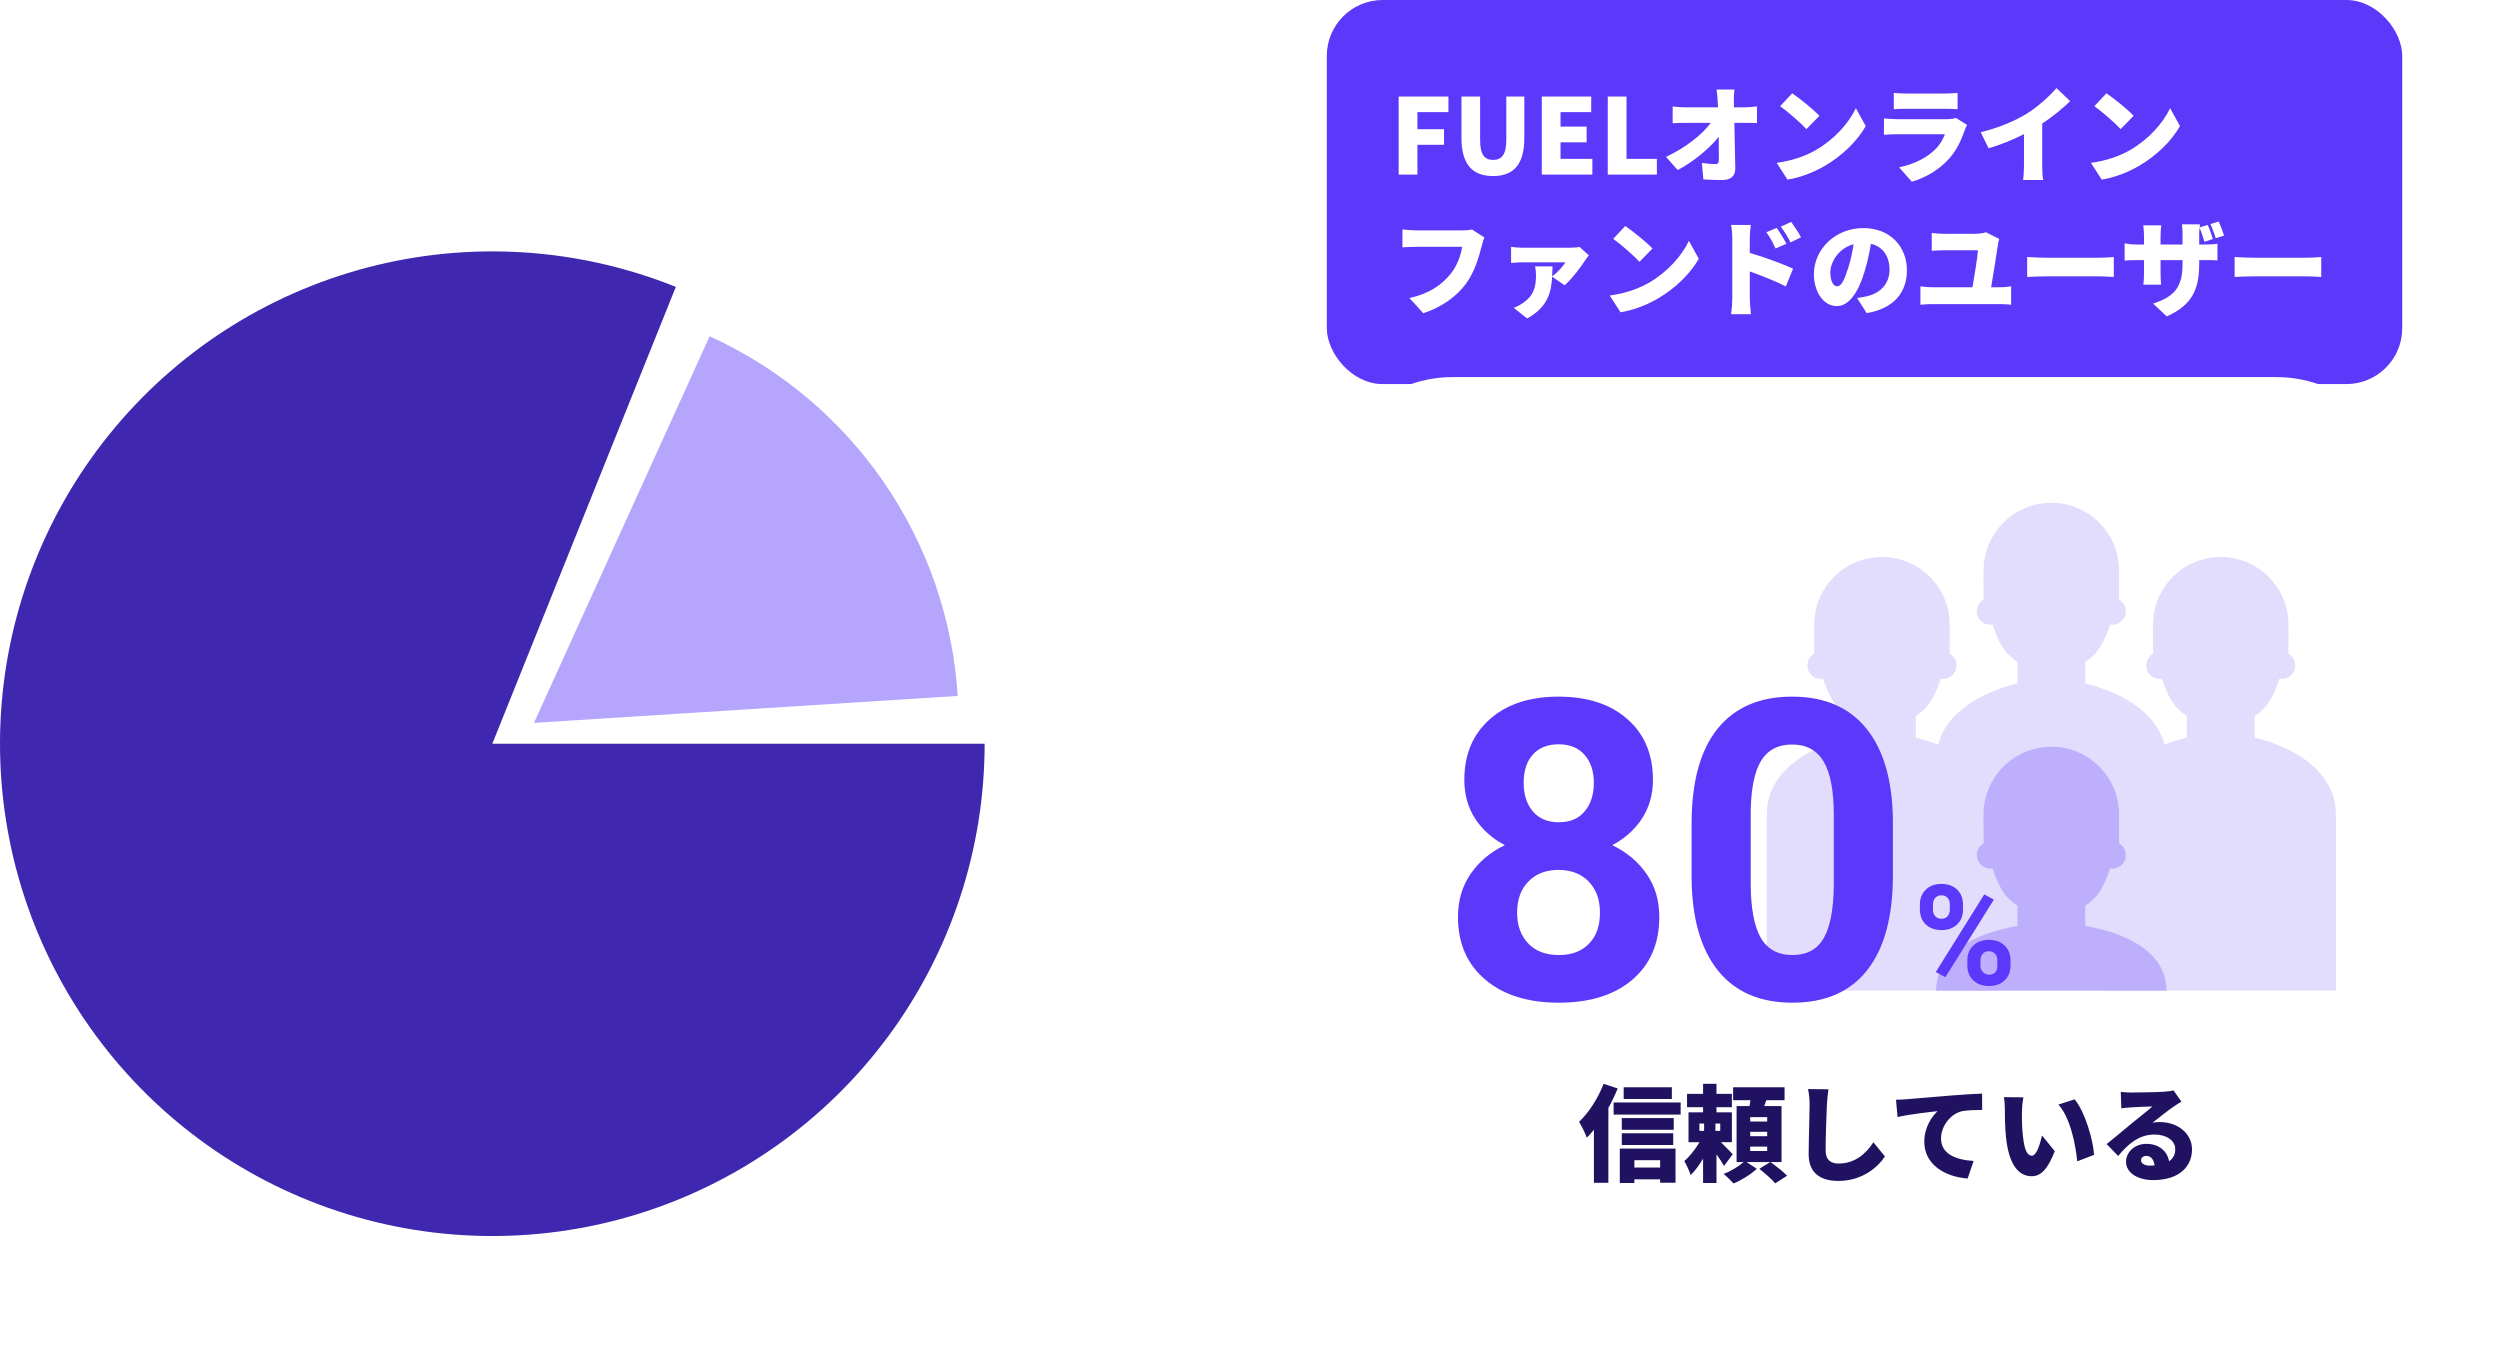 <svg width="358" height="193" viewBox="0 0 358 193" fill="none" xmlns="http://www.w3.org/2000/svg">
<path d="M141 106.5C141 121.592 136.157 136.286 127.182 148.421C118.208 160.555 105.577 169.489 91.146 173.909C76.715 178.329 61.247 178.001 47.017 172.974C32.786 167.947 20.544 158.485 12.092 145.982C3.64 133.478 -0.576 118.592 0.063 103.513C0.703 88.434 6.164 73.959 15.645 62.215C25.125 50.472 38.124 42.081 52.729 38.277C67.334 34.472 82.774 35.455 96.779 41.081L70.5 106.5H141Z" fill="#4027AF"/>
<path opacity="0.45" d="M101.619 48.159C111.652 52.718 120.257 59.917 126.515 68.987C132.773 78.058 136.448 88.659 137.147 99.656L76.468 103.515L101.619 48.159Z" fill="#5C38FA"/>
<rect x="190" width="154" height="55" rx="8" fill="#5C38FA"/>
<path d="M200.29 25H202.975V20.74H206.785V18.505H202.975V16.06H207.415V13.825H200.29V25ZM213.813 25.21C216.783 25.21 218.283 23.515 218.283 19.75V13.825H215.703V20.035C215.703 22.15 215.028 22.9 213.813 22.9C212.583 22.9 211.953 22.15 211.953 20.035V13.825H209.283V19.75C209.283 23.515 210.828 25.21 213.813 25.21ZM220.783 25H228.028V22.75H223.468V20.38H227.203V18.13H223.468V16.06H227.863V13.825H220.783V25ZM230.231 25H237.266V22.75H232.916V13.825H230.231V25ZM248.376 12.82H245.811C245.886 13.27 245.931 13.81 245.976 14.5C245.991 14.785 246.006 15.07 246.021 15.37H241.341C240.801 15.37 239.946 15.31 239.526 15.25V17.65C240.081 17.62 240.831 17.59 241.401 17.59H244.986C243.786 19.24 241.416 21.13 238.581 22.465L240.246 24.355C242.436 23.2 244.776 21.295 246.126 19.585C246.141 20.845 246.141 21.985 246.141 22.87C246.141 23.305 245.991 23.5 245.646 23.5C245.166 23.5 244.371 23.44 243.711 23.335L243.921 25.69C244.836 25.75 245.646 25.78 246.636 25.78C247.911 25.78 248.511 25.15 248.496 24.085C248.466 21.985 248.406 19.735 248.361 17.59H250.026C250.446 17.59 251.061 17.605 251.601 17.62V15.235C251.211 15.295 250.431 15.37 249.891 15.37H248.301C248.301 15.07 248.286 14.785 248.286 14.5C248.271 13.99 248.301 13.33 248.376 12.82ZM256.641 13.36L254.916 15.205C255.996 15.97 257.886 17.62 258.681 18.49L260.541 16.585C259.641 15.625 257.676 14.065 256.641 13.36ZM254.421 23.32L255.966 25.72C257.856 25.42 259.806 24.64 261.336 23.74C263.841 22.27 265.971 20.185 267.171 18.055L265.761 15.49C264.756 17.605 262.731 19.93 260.031 21.49C258.561 22.345 256.626 23.02 254.421 23.32ZM271.191 13.3V15.64C271.641 15.595 272.361 15.58 272.871 15.58H278.526C279.096 15.58 279.906 15.61 280.326 15.64V13.3C279.891 13.36 279.036 13.39 278.556 13.39H272.871C272.346 13.39 271.611 13.36 271.191 13.3ZM281.691 17.89L280.086 16.885C279.846 16.99 279.396 17.065 278.826 17.065H271.686C271.176 17.065 270.471 17.02 269.781 16.96V19.3C270.456 19.24 271.311 19.225 271.686 19.225H278.511C278.256 19.915 277.851 20.665 277.116 21.4C276.036 22.48 274.296 23.47 271.956 23.965L273.771 26.02C275.691 25.465 277.641 24.37 279.126 22.705C280.236 21.46 280.866 20.05 281.361 18.61C281.421 18.43 281.571 18.115 281.691 17.89ZM283.641 18.94L284.766 21.235C286.506 20.74 288.321 19.975 289.836 19.21V23.605C289.836 24.325 289.776 25.375 289.716 25.78H292.596C292.476 25.36 292.446 24.325 292.446 23.605V17.695C293.871 16.75 295.326 15.58 296.451 14.485L294.486 12.61C293.541 13.75 291.711 15.37 290.196 16.3C288.516 17.32 286.371 18.25 283.641 18.94ZM301.641 13.36L299.916 15.205C300.996 15.97 302.886 17.62 303.681 18.49L305.541 16.585C304.641 15.625 302.676 14.065 301.641 13.36ZM299.421 23.32L300.966 25.72C302.856 25.42 304.806 24.64 306.336 23.74C308.841 22.27 310.971 20.185 312.171 18.055L310.761 15.49C309.756 17.605 307.731 19.93 305.031 21.49C303.561 22.345 301.626 23.02 299.421 23.32ZM212.575 34.01L210.775 32.855C210.31 32.975 209.725 32.99 209.395 32.99H202.78C202.285 32.99 201.295 32.915 200.83 32.855V35.42C201.22 35.39 202.045 35.345 202.78 35.345H209.38C209.185 36.545 208.69 38.03 207.73 39.215C206.545 40.685 204.85 42.005 201.835 42.68L203.815 44.855C206.455 44 208.57 42.455 209.92 40.64C211.21 38.9 211.825 36.62 212.185 35.21C212.275 34.88 212.41 34.34 212.575 34.01ZM227.53 36.575L226.195 35.36C225.925 35.435 225.13 35.48 224.74 35.48H218.05C217.51 35.48 216.895 35.42 216.385 35.345V37.655C217 37.595 217.51 37.565 218.05 37.565H224.17C223.855 38.12 223.015 39.02 222.265 39.59C222.295 39.11 222.31 38.63 222.325 38.15H219.82C219.895 38.495 219.955 38.915 219.955 39.32C219.955 41.18 219.625 42.32 218.11 43.37C217.6 43.73 217.21 43.91 216.775 44.09L218.68 45.605C221.695 43.955 222.145 41.78 222.265 39.62L224.05 40.85C224.965 40.1 226.435 38.18 227.005 37.265C227.11 37.1 227.365 36.755 227.53 36.575ZM232.735 32.36L231.01 34.205C232.09 34.97 233.98 36.62 234.775 37.49L236.635 35.585C235.735 34.625 233.77 33.065 232.735 32.36ZM230.515 42.32L232.06 44.72C233.95 44.42 235.9 43.64 237.43 42.74C239.935 41.27 242.065 39.185 243.265 37.055L241.855 34.49C240.85 36.605 238.825 38.93 236.125 40.49C234.655 41.345 232.72 42.02 230.515 42.32ZM254.44 32.63L252.94 33.26C253.525 34.085 253.78 34.55 254.26 35.585L255.805 34.91C255.475 34.235 254.89 33.305 254.44 32.63ZM256.495 31.775L255.01 32.465C255.595 33.26 255.88 33.68 256.405 34.715L257.905 33.98C257.575 33.32 256.96 32.42 256.495 31.775ZM248.065 42.725C248.065 43.34 247.99 44.345 247.885 44.99H250.735C250.66 44.315 250.57 43.13 250.57 42.725V38.87C252.16 39.44 254.215 40.235 255.73 41.015L256.765 38.48C255.505 37.865 252.595 36.8 250.57 36.215V34.16C250.57 33.44 250.66 32.78 250.72 32.21H247.885C248.005 32.78 248.065 33.56 248.065 34.16V42.725ZM273.07 38.705C273.07 35.3 270.655 32.66 266.83 32.66C262.825 32.66 259.75 35.69 259.75 39.26C259.75 41.825 261.16 43.835 263.02 43.835C264.79 43.835 266.14 41.825 267.025 38.825C267.445 37.43 267.715 36.125 267.91 34.91C269.635 35.315 270.58 36.695 270.58 38.63C270.58 40.61 269.305 41.945 267.4 42.41C266.965 42.515 266.56 42.605 265.93 42.68L267.31 44.84C271.21 44.18 273.07 41.87 273.07 38.705ZM262.105 39.02C262.105 37.595 263.215 35.57 265.435 34.97C265.255 36.14 265 37.325 264.67 38.345C264.13 40.085 263.68 41 263.08 41C262.555 41 262.105 40.325 262.105 39.02ZM286.285 34.205L284.395 33.26C284.095 33.395 283.18 33.485 282.745 33.485H278.455C277.945 33.485 277.135 33.425 276.625 33.365V35.915C277.195 35.87 277.84 35.84 278.47 35.84H283.24C283.195 36.77 282.73 39.53 282.46 41.135H276.58C276.085 41.135 275.5 41.09 275.005 41V43.64C275.53 43.58 276.1 43.55 276.58 43.55H286.51C286.885 43.55 287.56 43.58 287.995 43.64V41C287.605 41.06 287.08 41.135 286.51 41.135H285.13C285.415 39.455 285.925 36.335 286.105 35C286.12 34.88 286.21 34.445 286.285 34.205ZM290.29 36.8V39.665C290.905 39.62 292.03 39.575 292.885 39.575H300.85C301.465 39.575 302.305 39.65 302.695 39.665V36.8C302.26 36.83 301.525 36.905 300.85 36.905H292.885C292.15 36.905 290.89 36.845 290.29 36.8ZM317.717 31.715L316.532 32.09C316.832 32.705 317.087 33.47 317.297 34.115L318.482 33.74C318.317 33.185 318.002 32.33 317.717 31.715ZM314.927 37.73V37.25H315.737C316.592 37.25 317.117 37.25 317.537 37.295V34.895C317.012 34.985 316.592 35.015 315.722 35.015H314.927V33.605C314.927 33.23 314.942 32.915 314.972 32.63C315.257 33.215 315.467 33.98 315.677 34.625L316.877 34.235C316.727 33.665 316.427 32.825 316.142 32.21L314.987 32.57C315.002 32.405 315.017 32.255 315.032 32.12H312.452C312.512 32.495 312.542 32.99 312.542 33.605V35.015H309.392V33.785C309.392 33.14 309.452 32.63 309.497 32.27H306.917C306.977 32.795 307.022 33.275 307.022 33.77V35.015H305.942C305.132 35.015 304.592 34.91 304.247 34.85V37.31C304.682 37.28 305.132 37.25 305.942 37.25H307.022V39.065C307.022 39.8 306.977 40.385 306.932 40.76H309.467C309.437 40.385 309.392 39.8 309.392 39.065V37.25H312.542V37.79C312.542 41.18 311.327 42.485 308.327 43.475L310.277 45.305C314.012 43.67 314.927 41.285 314.927 37.73ZM319.997 36.8V39.665C320.612 39.62 321.737 39.575 322.592 39.575H330.557C331.172 39.575 332.012 39.65 332.402 39.665V36.8C331.967 36.83 331.232 36.905 330.557 36.905H322.592C321.857 36.905 320.597 36.845 319.997 36.8Z" fill="white"/>
<g filter="url(#filter0_d)">
<path fill-rule="evenodd" clip-rule="evenodd" d="M190 79C190 69.059 198.059 61 208 61H326C335.941 61 344 69.059 344 79V168C344 177.941 335.941 186 326 186H208C198.059 186 190 177.941 190 168V156.194L161 130H190V79Z" fill="white"/>
</g>
<g opacity="0.4">
<path fill-rule="evenodd" clip-rule="evenodd" d="M274.345 100.29H264.643V108.44L269.494 114.261L274.345 108.44V100.29Z" fill="#B7A9F9"/>
<path fill-rule="evenodd" clip-rule="evenodd" d="M260.762 97.227C261.834 97.227 262.703 96.358 262.703 95.286C262.703 94.215 261.834 93.346 260.762 93.346C259.69 93.346 258.822 94.215 258.822 95.286C258.822 96.358 259.69 97.227 260.762 97.227Z" fill="#B7A9F9"/>
<path fill-rule="evenodd" clip-rule="evenodd" d="M278.226 97.227C279.298 97.227 280.167 96.358 280.167 95.286C280.167 94.215 279.298 93.346 278.226 93.346C277.155 93.346 276.286 94.215 276.286 95.286C276.286 96.358 277.155 97.227 278.226 97.227Z" fill="#B7A9F9"/>
<path fill-rule="evenodd" clip-rule="evenodd" d="M279.197 90.435C279.197 88.298 274.852 84.613 269.494 84.613C264.136 84.613 259.792 88.451 259.792 90.435C259.792 92.278 260.909 99.05 263.32 101.461C264.23 102.371 265.291 103.028 266.42 103.453C267.131 104.381 268.237 104.988 269.494 104.988C270.752 104.988 271.858 104.381 272.568 103.453C273.697 103.028 274.761 102.371 275.669 101.461C278.079 99.05 279.197 92.278 279.197 90.435Z" fill="#B7A9F9"/>
<path fill-rule="evenodd" clip-rule="evenodd" d="M269.494 79.762C264.136 79.762 259.792 84.106 259.792 89.464C259.792 90.479 259.792 93.846 259.792 93.846L261.732 95.285V91.405C265.695 91.405 271.617 89.326 273.375 85.583C274.208 88.806 277.256 91.405 277.256 91.405V95.285L279.197 93.846C279.197 93.846 279.197 90.479 279.197 89.464C279.197 84.106 274.852 79.762 269.494 79.762Z" fill="#B7A9F9"/>
<path fill-rule="evenodd" clip-rule="evenodd" d="M285.988 116.631C285.988 108.171 274.782 104.988 269.494 104.988C264.206 104.988 253 108.171 253 116.631V141.857H285.988V116.631Z" fill="#B7A9F9"/>
<path fill-rule="evenodd" clip-rule="evenodd" d="M322.857 100.29H313.155V108.44L318.006 114.261L322.857 108.44V100.29Z" fill="#B7A9F9"/>
<path fill-rule="evenodd" clip-rule="evenodd" d="M309.274 97.227C310.346 97.227 311.214 96.358 311.214 95.286C311.214 94.215 310.346 93.346 309.274 93.346C308.202 93.346 307.333 94.215 307.333 95.286C307.333 96.358 308.202 97.227 309.274 97.227Z" fill="#B7A9F9"/>
<path fill-rule="evenodd" clip-rule="evenodd" d="M326.738 97.227C327.81 97.227 328.679 96.358 328.679 95.286C328.679 94.215 327.81 93.346 326.738 93.346C325.666 93.346 324.798 94.215 324.798 95.286C324.798 96.358 325.666 97.227 326.738 97.227Z" fill="#B7A9F9"/>
<path fill-rule="evenodd" clip-rule="evenodd" d="M327.708 90.435C327.708 88.298 323.364 84.613 318.006 84.613C312.648 84.613 308.304 88.451 308.304 90.435C308.304 92.278 309.421 99.05 311.831 101.461C312.741 102.371 313.803 103.028 314.932 103.453C315.643 104.381 316.749 104.988 318.006 104.988C319.263 104.988 320.37 104.381 321.08 103.453C322.209 103.028 323.272 102.371 324.181 101.461C326.591 99.05 327.708 92.278 327.708 90.435Z" fill="#B7A9F9"/>
<path fill-rule="evenodd" clip-rule="evenodd" d="M318.006 79.762C312.648 79.762 308.304 84.106 308.304 89.464C308.304 90.479 308.304 93.846 308.304 93.846L310.244 95.285V91.405C314.207 91.405 320.129 89.326 321.887 85.583C322.719 88.806 325.768 91.405 325.768 91.405V95.285L327.708 93.846C327.708 93.846 327.708 90.479 327.708 89.464C327.708 84.106 323.364 79.762 318.006 79.762Z" fill="#B7A9F9"/>
<path fill-rule="evenodd" clip-rule="evenodd" d="M334.5 116.631C334.5 108.171 323.294 104.988 318.006 104.988C312.718 104.988 301.512 108.171 301.512 116.631V141.857H334.5V116.631Z" fill="#B7A9F9"/>
<path fill-rule="evenodd" clip-rule="evenodd" d="M298.601 92.528H288.899V100.678L293.75 106.5L298.601 100.678V92.528Z" fill="#B7A9F9"/>
<path fill-rule="evenodd" clip-rule="evenodd" d="M285.018 89.464C286.09 89.464 286.958 88.595 286.958 87.523C286.958 86.452 286.09 85.583 285.018 85.583C283.946 85.583 283.077 86.452 283.077 87.523C283.077 88.595 283.946 89.464 285.018 89.464Z" fill="#B7A9F9"/>
<path fill-rule="evenodd" clip-rule="evenodd" d="M302.482 89.464C303.554 89.464 304.423 88.595 304.423 87.523C304.423 86.452 303.554 85.583 302.482 85.583C301.41 85.583 300.542 86.452 300.542 87.523C300.542 88.595 301.41 89.464 302.482 89.464Z" fill="#B7A9F9"/>
<path fill-rule="evenodd" clip-rule="evenodd" d="M303.452 82.673C303.452 80.537 299.108 76.852 293.75 76.852C288.392 76.852 284.048 80.69 284.048 82.673C284.048 84.516 285.165 91.289 287.575 93.699C288.486 94.609 289.547 95.267 290.676 95.692C291.387 96.619 292.493 97.227 293.75 97.227C295.007 97.227 296.114 96.619 296.824 95.692C297.953 95.267 299.017 94.609 299.925 93.699C302.335 91.289 303.452 84.516 303.452 82.673Z" fill="#B7A9F9"/>
<path fill-rule="evenodd" clip-rule="evenodd" d="M293.75 72C288.392 72 284.048 76.345 284.048 81.702C284.048 82.717 284.048 86.084 284.048 86.084L285.988 87.524V83.643C289.951 83.643 295.873 81.565 297.631 77.821C298.463 81.045 301.512 83.643 301.512 83.643V87.524L303.452 86.084C303.452 86.084 303.452 82.717 303.452 81.702C303.452 76.345 299.108 72 293.75 72Z" fill="#B7A9F9"/>
<path fill-rule="evenodd" clip-rule="evenodd" d="M310.244 108.869C310.244 100.409 299.038 97.227 293.75 97.227C288.462 97.227 277.256 100.409 277.256 108.869V141.858H310.244V108.869Z" fill="#B7A9F9"/>
<path fill-rule="evenodd" clip-rule="evenodd" d="M277.256 141.858H310.244C310.244 134.135 299.038 132.155 293.75 132.155C288.462 132.155 277.256 134.135 277.256 141.858Z" fill="#5C38FA"/>
<path fill-rule="evenodd" clip-rule="evenodd" d="M298.601 127.457H288.899V135.607L293.75 141.428L298.601 135.607V127.457Z" fill="#5C38FA"/>
<path fill-rule="evenodd" clip-rule="evenodd" d="M285.018 124.393C286.09 124.393 286.958 123.524 286.958 122.452C286.958 121.381 286.09 120.512 285.018 120.512C283.946 120.512 283.077 121.381 283.077 122.452C283.077 123.524 283.946 124.393 285.018 124.393Z" fill="#5C38FA"/>
<path fill-rule="evenodd" clip-rule="evenodd" d="M302.482 124.393C303.554 124.393 304.423 123.524 304.423 122.452C304.423 121.381 303.554 120.512 302.482 120.512C301.41 120.512 300.542 121.381 300.542 122.452C300.542 123.524 301.41 124.393 302.482 124.393Z" fill="#5C38FA"/>
<path fill-rule="evenodd" clip-rule="evenodd" d="M303.452 117.602C303.452 115.465 299.108 111.78 293.75 111.78C288.392 111.78 284.048 115.619 284.048 117.602C284.048 119.445 285.165 126.217 287.575 128.628C288.486 129.538 289.547 130.195 290.676 130.62C291.387 131.548 292.493 132.155 293.75 132.155C295.007 132.155 296.114 131.548 296.824 130.62C297.953 130.195 299.017 129.538 299.925 128.628C302.335 126.217 303.452 119.445 303.452 117.602Z" fill="#5C38FA"/>
<path fill-rule="evenodd" clip-rule="evenodd" d="M293.75 106.929C288.392 106.929 284.048 111.273 284.048 116.631C284.048 117.646 284.048 121.013 284.048 121.013L285.988 122.453V118.572C289.951 118.572 295.873 116.493 297.631 112.75C298.463 115.973 301.512 118.572 301.512 118.572V122.453L303.452 121.013C303.452 121.013 303.452 117.646 303.452 116.631C303.452 111.273 299.108 106.929 293.75 106.929Z" fill="#5C38FA"/>
</g>
<path d="M239.41 155.7H232.51V157.38H239.41V155.7ZM229.63 155.205C228.85 157.275 227.5 159.345 226.12 160.65C226.48 161.19 227.05 162.39 227.23 162.915C227.575 162.57 227.92 162.195 228.25 161.775V169.38H230.32V158.655C230.83 157.74 231.28 156.78 231.655 155.865L229.63 155.205ZM237.73 166.14V167.19H234.04V166.14H237.73ZM231.955 169.41H234.04V168.885H237.73V169.365H239.935V164.475H231.955V169.41ZM232.24 163.965H239.605V162.285H232.24V163.965ZM239.68 160.11H232.24V161.79H239.68V160.11ZM231.07 157.875V159.615H240.67V157.875H231.07ZM243.355 160.89H244.03V161.94H243.355V160.89ZM246.34 161.94H245.65V160.89H246.34V161.94ZM248.125 165.285C247.885 165.015 247.075 164.19 246.43 163.56H248.005V159.285H245.8V158.55H248.005V156.645H245.8V155.205H243.88V156.645H241.585V158.55H243.88V159.285H241.795V163.56H243.37C242.785 164.55 241.975 165.6 241.195 166.26C241.495 166.8 241.93 167.685 242.095 168.27C242.725 167.685 243.34 166.83 243.88 165.915V169.41H245.8V165.3C246.22 165.885 246.625 166.5 246.88 166.965L248.125 165.285ZM253.06 160.605H250.63V159.975H253.06V160.605ZM253.06 162.705H250.63V162.075H253.06V162.705ZM253.06 164.82H250.63V164.19H253.06V164.82ZM255.115 166.41V158.385H252.64C252.73 158.115 252.835 157.83 252.94 157.545H255.55V155.7H248.185V157.545H250.66C250.63 157.815 250.585 158.115 250.54 158.385H248.68V166.41H249.685C248.995 167.01 247.84 167.73 246.82 168.105C247.27 168.465 247.885 169.08 248.23 169.47C249.37 169.02 250.75 168.15 251.575 167.37L250.12 166.41H253.495L251.935 167.37C252.715 167.985 253.75 168.9 254.215 169.455L255.91 168.36C255.37 167.79 254.305 166.965 253.54 166.41H255.115ZM261.835 155.985L258.91 155.955C259.06 156.63 259.135 157.455 259.135 158.265C259.135 159.39 259 163.41 259 165.3C259 167.925 260.635 169.11 263.26 169.11C266.755 169.11 268.99 167.04 269.92 165.6L268.27 163.575C267.175 165.255 265.6 166.62 263.275 166.62C262.255 166.62 261.43 166.17 261.43 164.73C261.43 163.08 261.535 159.84 261.61 158.265C261.64 157.605 261.73 156.69 261.835 155.985ZM271.506 157.485L271.731 159.96C273.531 159.555 276.171 159.255 277.461 159.12C276.651 159.855 275.556 161.445 275.556 163.5C275.556 166.695 278.421 168.51 281.766 168.765L282.621 166.245C280.026 166.095 277.956 165.225 277.956 163.02C277.956 161.235 279.351 159.48 280.971 159.12C281.796 158.955 283.071 158.955 283.851 158.94L283.836 156.6C282.741 156.645 280.971 156.75 279.471 156.87C276.726 157.11 274.461 157.29 273.051 157.41C272.766 157.44 272.106 157.47 271.506 157.485ZM289.746 157.14L286.956 157.11C287.061 157.635 287.091 158.28 287.091 158.73C287.091 159.675 287.106 161.4 287.256 162.825C287.676 166.92 289.146 168.435 290.931 168.435C292.236 168.435 293.196 167.505 294.246 164.85L292.416 162.6C292.191 163.62 291.666 165.495 290.976 165.495C290.106 165.495 289.806 164.115 289.626 162.15C289.536 161.145 289.536 160.17 289.536 159.18C289.536 158.745 289.626 157.77 289.746 157.14ZM297.081 157.425L294.756 158.175C296.511 160.095 297.246 164.04 297.456 166.305L299.871 165.375C299.736 163.215 298.551 159.15 297.081 157.425ZM306.591 166.125C306.591 165.825 306.876 165.525 307.371 165.525C308.001 165.525 308.451 166.065 308.526 166.89C308.316 166.905 308.091 166.92 307.851 166.92C307.086 166.92 306.591 166.59 306.591 166.125ZM303.696 156.36L303.771 158.715C304.131 158.655 304.671 158.61 305.121 158.58C305.931 158.52 307.476 158.46 308.226 158.445C307.506 159.09 306.111 160.17 305.271 160.86C304.386 161.595 302.631 163.08 301.671 163.83L303.321 165.54C304.761 163.785 306.336 162.465 308.526 162.465C310.176 162.465 311.496 163.275 311.496 164.565C311.496 165.3 311.211 165.885 310.611 166.29C310.356 164.865 309.186 163.8 307.356 163.8C305.646 163.8 304.446 165.03 304.446 166.35C304.446 168 306.201 168.99 308.316 168.99C312.201 168.99 313.896 166.935 313.896 164.595C313.896 162.33 311.871 160.68 309.291 160.68C308.931 160.68 308.631 160.695 308.241 160.77C309.066 160.14 310.386 159.06 311.226 158.49C311.601 158.22 311.991 157.995 312.381 157.755L311.256 156.15C311.061 156.21 310.641 156.27 309.921 156.33C309.036 156.405 306.036 156.45 305.226 156.45C304.731 156.45 304.161 156.42 303.696 156.36Z" fill="#211261"/>
<path d="M236.703 111.682C236.703 113.752 236.186 115.588 235.15 117.189C234.115 118.791 232.689 120.07 230.873 121.027C232.943 122.023 234.584 123.4 235.795 125.158C237.006 126.896 237.611 128.947 237.611 131.311C237.611 135.1 236.322 138.098 233.744 140.305C231.166 142.492 227.66 143.586 223.227 143.586C218.793 143.586 215.277 142.482 212.68 140.275C210.082 138.068 208.783 135.08 208.783 131.311C208.783 128.947 209.389 126.887 210.6 125.129C211.811 123.371 213.441 122.004 215.492 121.027C213.676 120.07 212.25 118.791 211.215 117.189C210.199 115.588 209.691 113.752 209.691 111.682C209.691 108.049 210.902 105.158 213.324 103.01C215.746 100.842 219.037 99.758 223.197 99.758C227.338 99.758 230.619 100.832 233.041 102.98C235.482 105.109 236.703 108.01 236.703 111.682ZM229.115 130.695C229.115 128.84 228.578 127.355 227.504 126.242C226.43 125.129 224.984 124.572 223.168 124.572C221.371 124.572 219.936 125.129 218.861 126.242C217.787 127.336 217.25 128.82 217.25 130.695C217.25 132.512 217.777 133.977 218.832 135.09C219.887 136.203 221.352 136.76 223.227 136.76C225.062 136.76 226.498 136.223 227.533 135.148C228.588 134.074 229.115 132.59 229.115 130.695ZM228.236 112.092C228.236 110.432 227.797 109.104 226.918 108.107C226.039 107.092 224.799 106.584 223.197 106.584C221.615 106.584 220.385 107.072 219.506 108.049C218.627 109.025 218.188 110.373 218.188 112.092C218.188 113.791 218.627 115.158 219.506 116.193C220.385 117.229 221.625 117.746 223.227 117.746C224.828 117.746 226.059 117.229 226.918 116.193C227.797 115.158 228.236 113.791 228.236 112.092ZM271.064 125.363C271.064 131.262 269.844 135.773 267.402 138.898C264.961 142.023 261.387 143.586 256.68 143.586C252.031 143.586 248.477 142.053 246.016 138.986C243.555 135.92 242.295 131.525 242.236 125.803V117.951C242.236 111.994 243.467 107.473 245.928 104.387C248.408 101.301 251.973 99.758 256.621 99.758C261.27 99.758 264.824 101.291 267.285 104.357C269.746 107.404 271.006 111.789 271.064 117.512V125.363ZM262.598 116.75C262.598 113.215 262.109 110.646 261.133 109.045C260.176 107.424 258.672 106.613 256.621 106.613C254.629 106.613 253.154 107.385 252.197 108.928C251.26 110.451 250.762 112.844 250.703 116.105V126.477C250.703 129.953 251.172 132.541 252.109 134.24C253.066 135.92 254.59 136.76 256.68 136.76C258.75 136.76 260.244 135.949 261.162 134.328C262.08 132.707 262.559 130.227 262.598 126.887V116.75Z" fill="#5C38FA"/>
<path d="M274.928 129.516C274.928 128.643 275.211 127.937 275.777 127.396C276.344 126.85 277.086 126.576 278.004 126.576C278.935 126.576 279.684 126.846 280.25 127.387C280.816 127.921 281.1 128.646 281.1 129.564V130.268C281.1 131.146 280.816 131.853 280.25 132.387C279.684 132.921 278.941 133.188 278.023 133.188C277.099 133.188 276.35 132.921 275.777 132.387C275.211 131.846 274.928 131.12 274.928 130.209V129.516ZM276.803 130.268C276.803 130.658 276.913 130.974 277.135 131.215C277.363 131.449 277.659 131.566 278.023 131.566C278.388 131.566 278.678 131.446 278.893 131.205C279.107 130.964 279.215 130.642 279.215 130.238V129.516C279.215 129.125 279.107 128.809 278.893 128.568C278.678 128.327 278.382 128.207 278.004 128.207C277.646 128.207 277.356 128.327 277.135 128.568C276.913 128.803 276.803 129.132 276.803 129.555V130.268ZM281.725 137.514C281.725 136.635 282.011 135.928 282.584 135.395C283.157 134.854 283.899 134.584 284.811 134.584C285.735 134.584 286.48 134.851 287.047 135.385C287.62 135.912 287.906 136.641 287.906 137.572V138.275C287.906 139.148 287.626 139.854 287.066 140.395C286.507 140.928 285.761 141.195 284.83 141.195C283.893 141.195 283.141 140.925 282.574 140.385C282.008 139.844 281.725 139.128 281.725 138.236V137.514ZM283.6 138.275C283.6 138.633 283.717 138.939 283.951 139.193C284.186 139.447 284.479 139.574 284.83 139.574C285.624 139.574 286.021 139.135 286.021 138.256V137.514C286.021 137.123 285.911 136.811 285.689 136.576C285.468 136.335 285.175 136.215 284.811 136.215C284.446 136.215 284.153 136.335 283.932 136.576C283.71 136.811 283.6 137.133 283.6 137.543V138.275ZM278.58 139.936L277.203 139.193L284.146 128.08L285.523 128.822L278.58 139.936Z" fill="#5C38FA"/>
<defs>
<filter id="filter0_d" x="147" y="40" width="211" height="153" filterUnits="userSpaceOnUse" color-interpolation-filters="sRGB">
<feFlood flood-opacity="0" result="BackgroundImageFix"/>
<feColorMatrix in="SourceAlpha" type="matrix" values="0 0 0 0 0 0 0 0 0 0 0 0 0 0 0 0 0 0 127 0"/>
<feOffset dy="-7"/>
<feGaussianBlur stdDeviation="7"/>
<feColorMatrix type="matrix" values="0 0 0 0 0 0 0 0 0 0 0 0 0 0 0 0 0 0 0.06 0"/>
<feBlend mode="normal" in2="BackgroundImageFix" result="effect1_dropShadow"/>
<feBlend mode="normal" in="SourceGraphic" in2="effect1_dropShadow" result="shape"/>
</filter>
</defs>
</svg>
